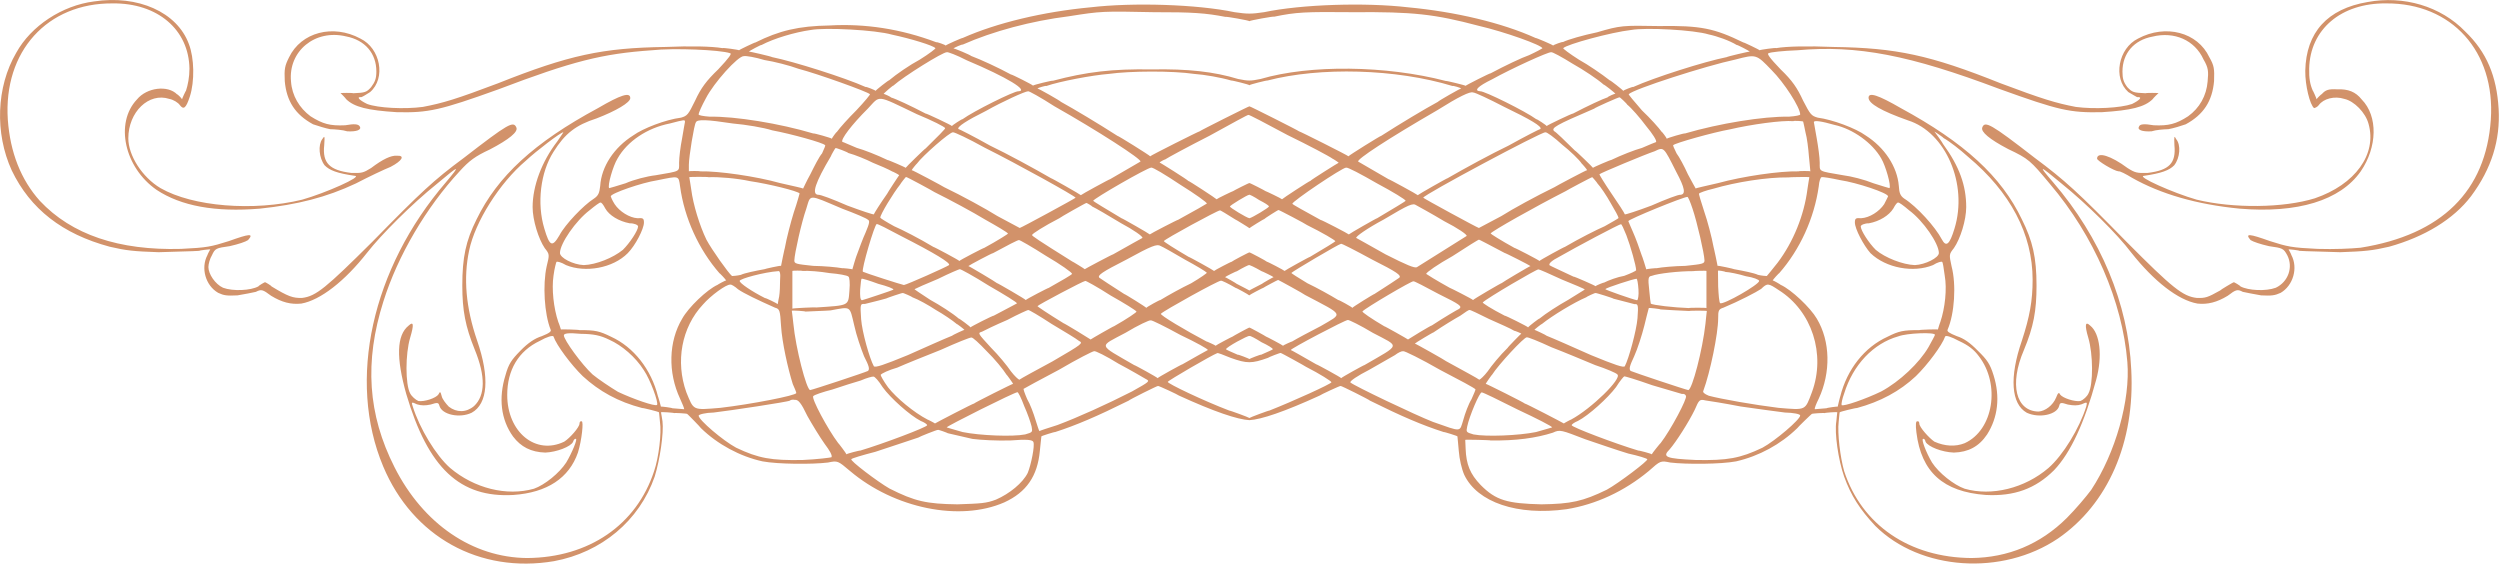 <!-- https://artdraw.org/custom/svg/79022/ornamental-divider-style-ornate/ -->
<svg id="swirl" xmlns="http://www.w3.org/2000/svg" version="1.1" xmlns:xlink="http://www.w3.org/1999/xlink"
    viewBox="0 0 1280 300" width="100%" height="100%">
    <g>
        <path
            d="M48.10 0.74C31.90 2.80 15.90 13.20 8.30 27.04C-1.90 44.50 -2.70 68.20 6.00 87.23C15.50 107.00 31.90 119.80 56.20 126.33C64.60 128.30 68.60 128.70 81.20 129.13C89.50 128.80 98.70 128.70 102.00 128.43C102.00 128.20 107.70 127.50 107.70 127.73C107.70 127.50 106.20 130.30 106.20 130.63C102.70 137.20 105.20 146.20 111.70 149.93C114.60 151.30 116.20 151.50 121.60 151.23C125.00 150.70 129.30 149.80 131.00 149.43C133.80 148.00 134.50 148.20 138.80 151.43C144.30 154.80 149.00 156.00 154.30 155.43C164.00 153.70 176.50 144.00 188.00 129.33C195.30 120.00 211.00 104.30 223.70 94.13C235.50 84.20 236.00 84.20 228.30 93.33C190.30 137.50 177.70 194.70 196.20 238.82C211.30 274.80 245.50 293.80 283.70 287.31C307.90 282.80 327.30 266.70 335.20 244.02C337.90 235.30 339.90 221.70 339.20 215.72C339.20 215.50 338.40 210.80 338.40 211.12C338.40 210.80 345.20 211.30 345.20 211.52C345.20 211.30 351.80 211.70 351.80 211.92C351.80 211.70 358.90 219.00 358.90 219.22C367.40 227.50 378.90 233.70 390.40 236.22C398.30 237.70 415.90 237.80 423.90 236.82C428.90 235.80 428.90 235.80 435.30 241.22C457.90 260.30 491.40 267.20 514.20 257.22C525.60 252.00 531.20 243.70 532.40 230.92C532.40 230.70 533.20 223.20 533.20 223.42C533.20 223.20 540.20 221.00 540.20 221.22C551.10 217.70 561.60 213.20 577.90 205.12C577.90 204.80 592.90 197.30 592.90 197.62C592.90 197.30 603.60 202.30 603.60 202.52C621.70 210.80 633.60 214.80 639.70 215.12C645.70 214.80 657.60 210.80 675.70 202.52C675.70 202.30 686.40 197.30 686.40 197.62C686.40 197.30 701.40 204.80 701.40 205.12C717.70 213.20 728.20 217.70 739.20 221.22C739.20 221.00 746.20 223.20 746.20 223.42C746.20 223.20 746.90 230.70 746.90 230.92C747.20 235.00 748.40 240.20 749.70 243.12C756.40 257.20 776.90 264.20 802.10 260.71C817.10 258.30 831.70 251.50 844.10 241.22C850.20 235.80 850.20 235.80 855.20 236.82C863.40 237.80 881.10 237.70 888.90 236.22C900.70 233.50 911.70 227.50 920.20 219.22C920.20 219.00 927.70 211.70 927.70 211.92C927.70 211.70 934.20 211.30 934.20 211.52C934.20 211.30 940.70 210.80 940.70 211.12C940.70 210.80 940.20 215.50 940.20 215.72C939.20 221.70 941.20 235.50 944.20 244.02C947.70 253.70 952.20 260.80 960.20 269.31C983.20 292.20 1025.10 295.00 1053.70 275.71C1079.20 258.20 1093.20 226.50 1091.20 189.22C1089.70 155.70 1075.60 121.70 1051.20 93.33C1043.30 84.20 1043.80 84.20 1055.70 94.13C1068.30 104.30 1084.20 120.00 1091.20 129.33C1102.80 144.00 1115.20 153.70 1125.10 155.43C1130.20 156.00 1135.10 154.80 1140.60 151.43C1144.80 148.20 1145.60 148.00 1148.30 149.43C1150.20 149.80 1154.30 150.70 1157.70 151.23C1163.10 151.50 1164.70 151.30 1167.70 149.93C1174.10 146.20 1176.70 137.20 1173.20 130.63C1173.20 130.30 1171.70 127.50 1171.70 127.73C1171.70 127.50 1177.30 128.20 1177.30 128.43C1180.70 128.70 1190.10 128.80 1198.20 129.13C1210.70 128.70 1214.70 128.30 1223.20 126.33C1241.30 121.30 1256.20 112.30 1265.20 100.43C1275.70 86.30 1280.20 71.70 1279.30 55.74C1278.30 39.00 1273.20 26.70 1262.20 16.14C1249.70 3.20 1230.70 -2.40 1212.20 1.04C1191.70 4.50 1180.70 16.50 1180.30 36.24C1180.20 43.80 1182.70 53.70 1184.80 55.34C1185.30 55.30 1186.60 54.70 1187.20 53.84C1189.60 50.50 1195.30 49.00 1200.30 50.64C1205.30 51.70 1211.20 57.70 1212.70 63.44C1217.10 79.00 1205.80 94.50 1185.20 101.53C1169.20 106.50 1143.60 106.80 1124.70 102.23C1112.70 98.80 1093.70 90.30 1097.70 90.03C1106.70 88.70 1110.70 87.20 1113.20 84.63C1116.20 80.80 1116.70 74.20 1114.20 71.24C1113.20 69.20 1113.10 69.70 1113.30 74.33C1114.20 83.50 1110.70 87.20 1099.60 88.53C1094.20 88.70 1093.20 88.50 1089.30 86.03C1080.80 79.70 1073.70 77.50 1073.70 81.23C1073.70 82.30 1082.30 87.50 1084.70 87.73C1085.30 87.50 1088.30 89.00 1091.60 91.03C1106.20 99.30 1124.70 104.70 1146.70 106.83C1176.30 109.30 1198.20 102.70 1208.70 87.73C1217.20 75.30 1217.60 59.50 1209.20 50.94C1206.10 47.00 1202.20 45.50 1196.70 45.74C1192.20 45.50 1190.70 46.00 1188.70 48.24C1188.70 48.00 1186.10 50.50 1186.10 50.84C1186.10 50.50 1184.20 46.20 1184.20 46.54C1182.70 43.20 1182.20 40.00 1182.30 35.14C1182.70 15.00 1198.70 1.50 1221.70 1.74C1255.20 1.50 1277.70 26.30 1275.30 61.24C1272.80 97.80 1250.20 120.20 1208.60 126.83C1203.70 127.30 1195.20 127.70 1186.60 127.43C1173.30 126.80 1171.20 126.30 1162.20 123.43C1151.70 119.70 1149.20 119.30 1152.30 122.93C1153.70 123.80 1157.20 125.00 1161.70 126.03C1168.70 127.00 1169.20 127.20 1171.10 130.73C1174.20 136.80 1171.60 144.30 1165.20 147.33C1160.10 149.20 1151.20 148.80 1147.10 146.63C1147.10 146.30 1143.70 144.30 1143.70 144.53C1143.70 144.30 1136.70 148.50 1136.70 148.73C1130.30 152.30 1129.20 152.70 1124.70 152.53C1117.60 151.70 1112.30 147.50 1088.70 123.73C1063.70 98.20 1057.20 92.30 1041.80 80.83C1019.20 63.30 1016.20 61.70 1014.90 65.34C1014.20 67.50 1018.40 71.20 1028.20 76.33C1038.70 81.30 1039.60 82.20 1049.60 94.23C1072.20 120.80 1086.70 154.50 1089.20 185.32C1090.80 204.80 1083.20 231.80 1070.70 250.82C1068.20 254.20 1062.70 260.70 1058.20 265.21C1044.60 278.70 1028.10 285.50 1009.40 285.71C977.70 285.50 953.20 268.80 944.20 241.22C942.20 234.20 940.70 221.70 941.40 216.02C941.40 215.80 941.90 210.80 941.90 211.12C941.90 210.80 950.70 208.70 950.70 208.92C962.70 205.70 972.70 200.30 980.90 192.62C986.90 186.80 994.40 176.70 995.90 172.32C996.20 171.50 999.20 172.50 1002.90 174.52C1007.70 176.70 1010.70 179.00 1013.20 182.42C1024.30 196.80 1020.70 220.20 1005.90 226.92C1001.20 228.80 995.70 228.50 990.40 226.12C987.70 224.30 982.70 218.70 982.70 216.92C982.70 216.00 982.20 215.50 981.70 215.72C980.90 215.50 980.70 217.30 981.20 221.42C983.70 241.70 994.90 251.80 1016.70 253.42C1031.30 254.20 1042.20 250.20 1051.70 240.72C1060.20 231.80 1067.30 216.30 1073.20 194.62C1076.60 182.30 1075.20 170.70 1070.20 166.73C1067.70 164.30 1067.20 166.20 1069.20 172.92C1071.70 181.30 1071.80 196.80 1069.30 201.42C1068.60 203.00 1066.70 204.70 1065.20 205.32C1062.20 205.80 1056.10 203.80 1054.80 202.02C1054.20 200.70 1053.70 201.00 1052.70 203.62C1051.10 207.50 1047.20 210.50 1043.70 210.72C1032.10 210.50 1028.70 196.80 1036.20 179.32C1041.20 167.30 1042.70 159.20 1042.70 146.23C1042.70 131.80 1040.70 123.30 1035.20 112.33C1024.70 90.30 1005.70 73.00 973.20 55.34C961.70 48.70 956.70 47.00 956.70 50.04C956.70 53.00 963.20 56.80 976.90 61.64C996.20 67.70 1007.70 94.30 1000.70 117.03C998.20 125.30 996.40 126.70 994.20 122.53C990.90 116.20 981.40 105.70 974.90 101.63C972.90 100.20 972.40 98.70 972.20 95.23C971.40 85.30 964.90 75.50 955.20 69.34C950.20 65.70 938.20 61.20 930.70 60.24C927.40 59.30 926.90 58.70 923.20 51.54C920.20 45.00 917.60 41.20 911.70 35.54C905.90 29.50 904.40 27.30 905.60 27.24C906.40 26.70 913.10 26.00 920.20 25.74C950.90 23.00 977.70 28.20 1023.70 45.54C1054.10 56.50 1059.80 57.80 1076.20 57.44C1091.20 56.50 1098.10 54.80 1102.20 50.74C1102.20 50.50 1105.20 47.50 1105.20 47.74C1105.20 47.50 1098.60 47.50 1098.60 47.74C1092.20 47.50 1091.70 47.20 1089.20 44.64C1087.20 42.00 1086.70 40.20 1086.70 36.64C1086.70 27.30 1092.60 20.50 1102.10 18.74C1113.20 16.00 1123.70 20.50 1128.20 30.44C1130.70 34.70 1130.80 36.50 1130.30 41.74C1129.70 49.00 1126.20 55.30 1120.30 59.54C1114.20 63.50 1110.20 64.50 1102.70 64.14C1097.80 63.30 1095.70 63.50 1095.20 64.74C1094.10 66.50 1096.70 67.50 1101.60 67.24C1103.80 66.50 1107.70 66.20 1110.20 66.14C1112.70 65.70 1116.70 64.50 1119.10 63.64C1128.20 58.70 1132.70 51.80 1133.60 41.54C1133.80 35.30 1133.70 33.70 1131.20 29.34C1125.20 16.50 1108.80 12.20 1094.70 19.74C1084.60 24.70 1081.70 40.00 1089.70 47.14C1091.60 48.20 1093.60 49.50 1094.20 49.74C1097.20 49.50 1095.70 51.20 1091.60 53.24C1085.70 55.30 1072.30 56.00 1062.80 54.74C1052.70 52.80 1045.70 50.70 1024.30 42.64C988.20 28.20 970.90 24.50 938.70 24.04C925.90 23.50 914.70 23.70 909.40 24.64C909.40 24.30 900.90 25.50 900.90 25.74C900.90 25.50 892.60 21.50 892.60 21.74C877.70 14.50 870.90 13.00 849.20 13.34C830.90 13.00 829.70 13.00 817.70 16.54C810.70 18.00 802.90 20.20 800.20 21.54C800.20 21.20 795.20 23.00 795.20 23.34C795.20 23.00 786.20 19.20 786.20 19.44C769.10 11.70 745.20 6.00 720.90 3.74C699.10 1.20 666.40 2.20 647.20 6.24C640.70 7.20 638.70 7.20 632.10 6.24C612.90 2.20 580.20 1.20 558.40 3.74C534.20 6.00 510.30 11.70 492.90 19.44C492.90 19.20 484.20 23.00 484.20 23.34C484.20 23.00 479.40 21.30 479.40 21.64C461.30 14.80 442.90 12.00 424.80 13.04C408.80 13.30 398.90 15.70 386.80 21.74C386.80 21.50 378.40 25.50 378.40 25.74C378.40 25.50 369.90 24.30 369.90 24.64C364.40 23.70 353.40 23.50 340.80 24.04C308.40 24.50 291.30 28.20 255.00 42.64C233.70 50.70 226.70 52.80 216.50 54.74C207.00 56.00 193.50 55.30 188.00 53.24C183.80 51.20 182.30 49.50 185.00 49.74C185.80 49.50 187.80 48.20 189.50 47.14C197.70 40.00 194.80 24.70 184.50 19.74C170.50 12.20 154.20 16.50 148.00 29.34C145.80 33.70 145.50 35.30 145.80 41.54C146.70 51.80 151.20 58.70 160.30 63.64C162.80 64.50 166.70 65.70 169.00 66.14C171.50 66.20 175.50 66.50 177.80 67.24C182.50 67.50 185.30 66.50 184.20 64.74C183.50 63.50 181.50 63.30 176.70 64.14C169.00 64.50 165.30 63.50 159.00 59.54C153.30 55.30 149.50 49.00 149.00 41.74C147.50 26.20 161.30 14.80 177.20 18.64C186.80 20.50 192.70 27.20 192.70 36.64C192.70 40.20 192.00 42.00 190.00 44.64C187.70 47.20 187.00 47.50 180.80 47.74C180.80 47.50 174.30 47.50 174.30 47.74C174.30 47.50 177.20 50.50 177.20 50.74C181.30 54.80 188.20 56.50 203.20 57.44C219.30 57.80 225.30 56.50 255.20 45.74C293.20 31.30 308.40 27.50 333.70 25.74C344.90 24.50 368.70 25.50 373.80 27.24C374.90 27.30 373.40 29.50 367.70 35.54C361.80 41.20 358.90 45.00 355.90 51.54C352.40 58.70 351.90 59.30 348.70 60.24C340.90 61.20 329.20 65.70 324.20 69.34C314.40 75.50 307.90 85.30 307.30 95.23C306.90 98.80 306.40 100.20 303.90 101.83C298.90 105.00 289.40 114.80 286.40 120.53C282.80 126.70 281.40 126.20 278.70 117.03C274.80 104.20 276.70 88.20 283.40 77.73C289.30 68.30 294.90 64.00 305.40 60.64C315.40 56.80 322.70 52.50 322.70 50.24C322.70 47.00 317.90 48.50 306.20 55.34C273.40 73.00 254.70 90.30 244.00 112.33C238.50 123.30 236.70 131.80 236.70 146.23C236.70 159.00 238.30 167.20 243.00 178.82C248.70 192.70 248.50 202.50 242.70 207.92C238.70 211.30 233.80 211.30 229.80 208.22C228.30 206.70 226.50 204.30 226.20 203.02C225.50 200.30 225.30 200.30 224.50 201.92C223.30 203.80 217.30 205.80 214.20 205.32C212.80 204.70 210.80 203.00 210.00 201.42C207.50 196.80 207.50 181.30 210.00 172.92C212.00 166.20 211.80 164.30 209.20 166.73C203.00 171.70 202.80 183.20 208.00 201.72C219.20 239.70 235.50 255.00 262.90 253.42C280.20 252.20 291.40 244.70 295.90 231.72C297.90 225.30 298.90 215.50 297.80 215.72C297.20 215.50 296.70 216.00 296.70 216.92C296.70 218.70 291.80 224.30 288.90 226.12C274.30 233.20 259.70 221.30 259.70 202.22C259.70 189.50 265.40 179.70 276.40 174.52C279.90 172.50 283.20 171.50 283.40 172.32C284.90 176.70 292.40 186.80 298.40 192.62C306.80 200.30 316.40 205.70 328.80 208.92C328.80 208.70 337.40 210.80 337.40 211.12C337.40 210.80 337.90 215.80 337.90 216.02C338.80 221.70 337.30 234.20 334.90 241.22C325.90 268.80 301.40 285.50 269.90 285.71C242.00 285.50 216.70 268.30 202.00 239.22C188.30 212.20 186.50 185.20 196.30 154.33C203.70 130.80 218.20 106.20 235.30 87.73C240.20 82.30 243.30 80.00 250.80 76.53C260.80 71.30 265.30 67.50 264.40 65.34C262.90 61.70 260.20 63.30 237.50 80.83C222.00 92.30 215.70 98.20 190.70 123.73C167.00 147.30 161.80 151.70 154.70 152.53C150.00 152.70 147.50 151.80 139.00 146.63C139.00 146.30 135.70 144.30 135.70 144.53C135.70 144.30 132.30 146.30 132.30 146.63C128.30 148.80 119.20 149.20 114.20 147.33C110.20 145.50 106.70 140.30 106.70 136.73C106.70 135.20 107.50 132.30 108.50 130.73C110.10 127.20 110.60 127.00 117.60 126.03C122.20 125.00 125.70 123.80 127.00 122.93C130.20 119.30 127.60 119.70 117.20 123.43C108.10 126.30 106.00 126.80 92.70 127.43C60.90 128.30 36.70 120.20 20.40 102.83C10.70 92.00 5.20 78.00 4.00 61.24C1.70 26.30 24.20 1.50 57.70 1.74C80.70 1.50 96.70 15.20 97.00 35.14C97.00 39.50 96.20 43.50 95.20 46.54C95.20 46.20 93.20 50.50 93.20 50.84C93.20 50.50 90.70 48.00 90.70 48.34C86.00 43.50 75.20 44.70 70.10 50.94C58.70 63.00 63.70 85.80 80.20 97.23C92.70 105.50 110.20 108.70 133.00 106.83C152.30 104.80 167.20 101.00 182.20 93.93C188.80 90.50 196.80 86.70 200.00 85.43C206.00 82.30 207.50 79.50 203.20 79.73C200.20 79.50 196.00 81.50 190.00 86.03C186.00 88.50 185.30 88.70 179.80 88.53C168.80 87.20 165.00 83.50 166.00 74.33C166.30 69.70 166.30 69.20 165.00 71.24C162.80 74.20 163.30 80.80 166.20 84.63C168.70 87.20 172.50 88.70 181.70 90.03C185.80 90.30 166.80 98.80 154.70 102.23C129.80 108.30 98.70 105.80 82.20 96.33C72.70 90.70 65.70 79.50 65.70 70.84C65.70 57.30 76.20 47.20 86.70 50.64C88.70 51.00 91.20 52.50 92.10 53.84C94.00 56.30 95.20 55.50 97.20 49.44C99.70 41.70 99.50 29.70 96.70 22.54C90.70 6.20 70.60 -2.70 48.10 0.74C48.10 0.50 48.10 0.50 48.10 0.74M627.40 8.64C627.40 8.30 639.70 10.50 639.70 10.84C639.70 10.50 652.40 8.20 652.40 8.54C663.70 6.20 668.20 6.00 692.70 6.24C723.60 6.00 734.40 7.20 757.20 13.24C770.40 16.30 789.70 23.20 789.70 24.74C789.70 24.80 786.70 26.50 782.90 28.24C779.20 29.50 770.40 33.70 763.20 37.54C763.20 37.20 750.40 43.70 750.40 43.94C750.40 43.70 740.20 41.20 740.20 41.44C709.70 33.50 670.70 33.00 645.40 40.44C640.20 41.50 639.20 41.50 633.90 40.44C621.60 36.70 608.40 35.20 589.70 35.54C569.60 35.20 556.20 36.80 539.10 41.34C539.10 41.00 528.90 43.50 528.90 43.84C528.90 43.50 517.60 37.80 517.60 38.14C511.30 34.70 502.20 30.50 497.20 28.64C497.20 28.30 488.20 24.50 488.20 24.84C488.20 24.50 492.90 22.50 492.90 22.84C508.30 16.00 528.20 10.70 547.20 8.34C563.90 5.70 564.60 5.70 590.70 6.24C610.60 6.20 617.40 6.70 627.40 8.64C627.40 8.30 627.40 8.30 627.40 8.64M456.70 17.74C466.40 19.80 477.80 23.30 478.90 24.64C479.40 24.70 475.80 27.50 470.90 30.54C465.90 33.20 458.90 38.00 455.20 41.14C455.20 40.80 448.30 46.20 448.30 46.54C448.30 46.20 443.20 44.20 443.20 44.54C432.40 39.70 406.40 31.50 395.30 29.24C395.30 29.00 383.40 26.20 383.40 26.44C383.40 26.20 389.90 22.70 389.90 23.04C396.20 19.70 406.90 16.50 415.20 15.34C422.40 14.00 448.30 15.30 456.70 17.74C456.70 17.50 456.70 17.50 456.70 17.74M874.90 17.64C879.10 18.50 885.60 20.80 889.20 23.04C889.20 22.70 895.90 26.20 895.90 26.44C895.90 26.20 884.10 29.00 884.10 29.24C872.70 31.50 846.90 39.70 836.20 44.54C836.20 44.20 831.10 46.20 831.10 46.54C831.10 46.20 824.20 40.80 824.20 41.14C820.20 38.00 813.20 33.20 808.40 30.54C803.60 27.50 799.90 24.70 800.40 24.64C802.20 22.70 824.90 16.50 835.20 15.34C842.70 14.00 867.40 15.30 874.90 17.64C874.90 17.30 874.90 17.30 874.90 17.64M494.90 30.84C515.90 39.70 526.90 46.50 521.40 46.74C519.40 46.50 498.30 57.00 492.80 61.04C492.80 60.70 487.40 64.20 487.40 64.54C487.40 64.20 473.90 57.80 473.90 58.14C466.40 54.20 458.40 50.50 456.30 49.94C456.30 49.70 452.40 47.80 452.40 48.14C452.40 47.80 457.40 43.50 457.40 43.84C462.40 39.30 482.90 26.50 484.80 26.74C485.20 26.50 489.80 28.20 494.90 30.84C494.90 30.50 494.90 30.50 494.90 30.84M805.20 32.64C810.70 35.70 817.90 40.50 821.10 43.34C821.10 43.00 827.10 47.70 827.10 48.04C827.10 47.70 823.10 49.50 823.10 49.84C820.90 50.50 812.90 54.20 805.40 58.14C805.40 57.80 791.90 64.20 791.90 64.54C791.90 64.20 786.60 60.70 786.60 61.04C781.10 57.00 759.90 46.50 757.90 46.74C754.40 46.50 756.60 44.20 763.90 40.64C773.70 35.20 792.70 26.50 794.20 26.74C794.70 26.50 799.70 29.20 805.20 32.64C805.20 32.30 805.20 32.30 805.20 32.64M391.40 30.74C396.30 31.50 404.20 33.50 408.90 35.24C418.40 37.70 444.40 47.00 445.40 48.24C445.80 48.20 442.70 52.00 438.40 56.54C434.40 60.50 429.90 65.50 428.40 67.64C428.40 67.30 425.90 70.70 425.90 71.04C425.90 70.70 416.40 68.00 416.40 68.34C399.20 63.20 376.40 59.50 363.40 59.74C359.90 59.50 357.70 59.00 357.70 58.64C357.70 57.70 359.40 54.00 361.40 50.34C365.40 42.50 377.90 28.50 380.90 28.74C381.90 28.50 386.70 29.30 391.40 30.74C391.40 30.50 391.40 30.50 391.40 30.74M907.10 35.94C913.40 42.20 921.70 55.00 921.70 58.64C921.70 59.00 919.40 59.50 915.90 59.74C902.90 59.50 880.20 63.20 862.70 68.34C862.70 68.00 853.40 70.70 853.40 71.04C853.40 70.70 850.90 67.30 850.90 67.64C849.40 65.50 844.90 60.50 840.70 56.54C836.70 52.00 833.60 48.20 833.90 48.24C836.10 45.70 873.40 33.70 888.70 30.44C899.20 27.70 899.20 27.70 907.10 35.94C907.10 35.70 907.10 35.70 907.10 35.94M611.40 37.84C616.70 38.20 625.20 39.70 630.40 41.24C630.40 41.00 639.70 43.30 639.70 43.64C639.70 43.30 648.90 41.00 648.90 41.24C675.90 34.20 714.70 35.20 743.70 44.04C743.70 43.70 748.10 45.00 748.10 45.34C748.10 45.00 736.20 51.80 736.20 52.14C729.60 55.70 716.60 63.50 707.20 69.54C707.20 69.20 690.40 79.70 690.40 80.03C690.40 79.70 665.10 67.00 665.10 67.24C665.10 67.00 639.70 54.20 639.70 54.44C639.70 54.20 614.20 67.00 614.20 67.24C614.20 67.00 588.90 79.70 588.90 80.03C588.90 79.70 572.10 69.20 572.10 69.54C562.70 63.50 549.70 55.70 543.20 52.14C543.20 51.80 531.20 45.00 531.20 45.34C531.20 45.00 535.70 43.70 535.70 44.04C542.40 41.70 559.20 38.50 567.70 37.84C578.70 36.30 600.40 36.20 611.40 37.84C611.40 37.50 611.40 37.50 611.40 37.84M539.90 54.44C561.60 66.70 584.90 81.70 583.90 82.73C583.60 83.00 576.40 87.00 568.40 91.73C568.40 91.50 553.40 99.70 553.40 99.93C553.40 99.70 538.10 91.00 538.10 91.23C529.60 86.30 515.60 78.70 506.90 74.54C498.30 69.70 490.90 66.00 490.70 66.04C489.90 65.00 494.90 61.70 504.90 56.74C512.90 52.20 524.90 46.70 526.40 46.74C526.70 46.50 532.70 49.80 539.90 54.44C539.90 54.20 539.90 54.20 539.90 54.44M770.20 54.74C783.60 61.20 789.70 64.80 788.70 66.04C788.40 66.00 781.10 69.70 772.40 74.54C763.70 78.70 749.70 86.30 741.20 91.23C741.20 91.00 725.90 99.70 725.90 99.93C725.90 99.70 710.90 91.50 710.90 91.73C702.90 87.00 695.70 83.00 695.40 82.73C694.40 81.70 710.70 71.00 735.70 56.54C746.90 49.50 752.70 46.70 754.20 47.34C755.20 47.30 762.40 50.70 770.20 54.74C770.20 54.50 770.20 54.50 770.20 54.74M469.40 58.44C477.30 61.70 483.90 65.00 483.90 65.64C484.30 65.70 479.80 70.30 473.90 76.03C473.90 75.70 463.70 85.70 463.70 85.93C463.70 85.70 454.40 81.70 454.40 81.93C449.40 79.50 442.30 76.70 438.70 75.73C434.90 74.20 431.80 72.70 431.30 72.64C430.30 71.50 435.90 64.00 444.40 55.54C450.90 48.70 448.20 48.30 469.40 58.44C469.40 58.20 469.40 58.20 469.40 58.44M842.90 64.64C846.10 68.50 848.40 72.00 847.90 72.74C847.60 72.80 844.20 74.20 840.70 75.73C837.10 76.70 829.90 79.50 824.90 81.93C824.90 81.70 815.60 85.70 815.60 85.93C815.60 85.70 806.40 76.80 806.40 77.13C801.20 72.00 796.60 67.50 795.70 67.14C794.20 65.50 796.20 64.20 816.20 55.64C816.20 55.30 829.20 49.50 829.20 49.84C829.20 49.50 833.10 53.20 833.10 53.54C835.20 55.20 839.60 60.20 842.90 64.64C842.90 64.30 842.90 64.30 842.90 64.64M659.20 69.14C670.20 74.50 680.60 80.00 682.40 81.33C682.40 81.20 685.40 83.20 685.40 83.33C685.40 83.20 670.90 92.30 670.90 92.63C670.90 92.30 656.40 101.80 656.40 102.03C656.40 101.80 647.90 97.70 647.90 97.83C647.90 97.70 639.70 93.50 639.70 93.73C639.70 93.50 631.40 97.70 631.40 97.83C631.40 97.70 622.90 101.80 622.90 102.03C622.90 101.80 608.40 92.30 608.40 92.63C608.40 92.30 593.70 83.00 593.70 83.23C593.70 83.00 596.40 81.50 596.40 81.73C597.90 80.70 608.10 75.20 619.20 69.54C630.20 63.50 639.20 58.50 639.20 58.84C639.20 58.50 648.20 63.20 659.20 69.14C659.20 68.80 659.20 68.80 659.20 69.14M350.70 62.44C350.70 62.70 349.90 66.50 349.20 71.04C348.40 75.00 347.70 80.70 347.70 83.33C347.70 88.00 348.70 87.50 335.70 89.73C331.40 90.20 324.40 92.00 320.30 93.83C315.90 95.20 312.20 96.30 311.90 96.33C310.90 95.20 313.90 84.80 316.20 81.13C321.20 72.30 331.40 65.50 342.90 63.24C350.70 61.20 350.70 61.20 350.70 62.44C350.70 62.20 350.70 62.20 350.70 62.44M375.30 63.24C381.80 63.80 390.90 65.30 395.40 66.74C404.90 68.50 421.90 73.20 422.40 74.33C422.90 74.20 421.90 76.20 420.90 78.53C419.40 80.20 416.90 85.20 414.90 89.23C412.90 92.80 411.40 96.20 411.20 96.53C410.90 96.30 405.90 95.20 399.40 93.73C387.20 90.30 367.90 87.50 358.40 87.73C358.40 87.50 352.70 87.50 352.70 87.73C352.70 87.50 352.70 84.20 352.70 84.33C352.70 80.30 355.40 63.70 356.30 62.64C356.90 61.00 361.90 61.20 375.30 63.24C375.30 63.00 375.30 63.00 375.30 63.24M924.40 67.74C925.20 70.50 925.90 76.20 926.20 80.43C926.20 80.20 926.90 87.50 926.90 87.73C926.90 87.50 920.90 87.50 920.90 87.73C911.20 87.50 892.20 90.30 879.70 93.73C873.40 95.20 868.20 96.30 868.20 96.53C867.90 96.20 866.20 92.80 864.20 89.23C862.40 85.20 859.70 80.20 858.40 78.53C857.20 76.20 856.40 74.20 856.70 74.33C857.40 73.30 877.40 67.70 885.70 66.24C896.60 63.70 912.40 61.50 918.20 62.04C918.20 61.70 923.20 62.00 923.20 62.24C923.20 62.00 924.40 67.50 924.40 67.74C924.40 67.50 924.40 67.50 924.40 67.74M939.20 63.94C948.70 66.00 958.70 73.20 963.20 81.13C965.40 84.80 968.40 95.20 967.40 96.33C967.20 96.30 963.40 95.20 959.20 93.83C954.70 92.00 947.70 90.20 943.70 89.73C930.70 87.50 931.70 88.00 931.70 83.33C931.70 80.70 930.90 75.00 930.20 71.04C929.40 66.50 928.70 62.70 928.70 62.54C928.70 61.50 932.40 62.00 939.20 63.94C939.20 63.70 939.20 63.70 939.20 63.94M285.30 72.44C277.40 82.70 272.70 95.20 272.70 106.03C272.70 112.70 275.70 122.30 278.90 127.03C281.40 130.20 281.40 130.30 279.90 136.33C277.80 145.80 278.70 160.70 281.90 168.72C282.40 169.70 281.40 170.50 277.40 172.12C273.90 173.20 270.40 175.50 266.40 179.62C261.90 184.20 260.40 186.30 258.80 192.12C255.20 203.70 256.40 214.80 262.70 223.52C266.70 228.80 271.90 231.50 279.20 231.72C284.90 231.50 292.30 228.70 293.40 226.22C293.70 225.20 294.30 224.50 294.80 224.72C295.90 224.50 292.90 231.80 289.90 236.82C286.40 242.20 278.90 248.30 273.40 250.22C259.40 254.20 242.80 250.00 230.50 239.62C223.20 233.20 214.80 219.30 211.30 208.02C210.50 205.80 210.80 205.70 213.50 207.02C215.80 207.70 217.80 207.70 220.50 207.12C224.00 206.00 224.50 206.00 225.00 207.82C226.30 212.30 235.30 214.30 241.50 211.32C249.80 206.80 250.80 193.20 244.30 174.42C238.50 157.50 237.20 142.30 240.20 128.23C243.20 113.70 255.70 93.70 269.30 82.23C274.30 77.50 287.40 67.50 288.40 67.74C288.70 67.50 287.30 69.50 285.30 72.44C285.30 72.20 285.30 72.20 285.30 72.44M504.20 75.63C520.60 83.80 550.70 100.50 550.70 101.23C550.70 101.50 523.10 116.50 522.10 116.73C521.60 116.50 516.40 113.70 510.70 110.63C504.90 107.00 492.70 100.30 483.40 95.83C483.40 95.70 466.80 86.80 466.80 87.13C466.80 86.80 469.40 83.70 469.40 83.83C472.40 79.70 486.40 67.50 487.90 67.74C488.40 67.50 495.90 71.00 504.20 75.63C504.20 75.30 504.20 75.30 504.20 75.63M799.90 74.14C803.90 77.30 808.60 81.80 809.90 83.83C809.90 83.70 812.60 86.80 812.60 87.13C812.60 86.80 795.90 95.70 795.90 95.83C786.70 100.30 774.40 107.00 768.70 110.63C762.90 113.70 757.70 116.50 757.20 116.73C756.20 116.50 728.70 101.50 728.70 101.23C728.70 99.80 789.20 67.50 791.20 67.74C791.90 67.50 795.70 70.30 799.90 74.14C799.90 73.80 799.90 73.80 799.90 74.14M1007.70 80.33C1029.20 98.30 1040.70 119.80 1040.70 143.23C1040.70 154.00 1039.20 162.20 1035.20 174.42C1028.70 193.20 1029.70 206.80 1037.70 211.32C1044.10 214.30 1053.20 212.30 1054.30 207.82C1054.70 206.00 1055.30 206.00 1058.70 207.12C1061.70 207.70 1063.70 207.70 1065.70 207.02C1068.70 205.70 1068.70 205.80 1068.20 208.02C1064.70 219.30 1056.20 233.20 1048.80 239.62C1036.70 250.00 1019.70 254.20 1005.90 250.22C1000.40 248.30 992.70 242.20 989.20 236.82C986.20 231.80 983.40 224.50 984.70 224.72C985.20 224.50 985.70 225.20 985.90 226.22C987.20 228.70 994.20 231.50 1000.40 231.72C1007.70 231.50 1013.20 228.70 1017.40 222.42C1022.90 213.80 1024.20 203.20 1020.70 192.12C1018.90 186.30 1017.40 184.20 1012.70 179.62C1008.70 175.50 1005.40 173.20 1001.90 172.12C997.90 170.50 996.70 169.70 997.20 168.72C1000.70 160.70 1001.70 145.80 999.20 136.33C997.90 130.30 997.90 130.20 1000.40 127.03C1003.70 122.30 1006.70 112.70 1006.70 106.03C1006.70 95.00 1003.20 85.20 994.90 73.83C994.90 73.50 990.40 67.20 990.40 67.44C990.40 67.20 995.20 70.50 995.20 70.74C997.90 72.20 1003.70 76.70 1007.70 80.33C1007.70 80.00 1007.70 80.00 1007.70 80.33M446.90 83.33C450.40 84.70 454.90 86.70 456.90 87.83C456.90 87.70 460.40 89.50 460.40 89.73C460.40 89.50 454.20 99.00 454.20 99.23C450.70 104.20 447.70 109.00 447.40 109.73C447.30 110.00 441.20 108.00 433.80 105.23C426.40 102.00 419.80 99.50 418.90 99.73C415.40 99.50 417.40 93.50 425.40 80.03C425.40 79.70 427.80 75.50 427.80 75.83C427.80 75.50 434.30 78.00 434.30 78.33C437.90 79.30 443.70 81.70 446.90 83.33C446.90 83.20 446.90 83.20 446.90 83.33M858.20 87.93C862.70 96.30 863.20 99.50 860.40 99.73C859.60 99.50 852.90 102.00 845.60 105.23C838.20 108.00 832.10 110.00 831.90 109.73C831.70 109.00 828.60 104.20 825.10 99.13C821.40 93.70 818.70 89.20 818.90 89.23C819.20 88.70 842.40 79.00 847.20 77.43C851.90 75.20 851.70 75.00 858.20 87.93C858.20 87.70 858.20 87.70 858.20 87.93M604.40 94.63C611.90 99.30 618.10 103.70 617.90 104.23C617.90 104.30 611.20 108.20 603.20 112.53C603.20 112.30 588.70 119.80 588.70 120.03C588.70 119.80 574.20 111.50 574.20 111.73C566.20 107.00 559.70 103.00 559.70 102.83C559.70 101.80 587.70 85.70 589.40 85.83C590.10 85.50 596.70 89.50 604.40 94.63C604.40 94.30 604.40 94.30 604.40 94.63M705.10 93.93C713.10 98.20 719.70 102.20 719.70 102.83C719.70 103.00 713.10 107.00 705.10 111.73C705.10 111.50 690.60 119.80 690.60 120.03C690.60 119.80 676.20 112.30 676.20 112.63C668.40 108.30 661.70 104.70 661.70 104.33C661.40 103.20 687.40 85.70 689.20 85.83C689.90 85.50 696.90 89.20 705.10 93.93C705.10 93.70 705.10 93.70 705.10 93.93M348.20 95.43C350.40 111.70 357.80 127.80 368.40 139.93C368.40 139.70 371.80 143.30 371.80 143.63C371.80 143.30 367.40 145.70 367.40 145.83C361.90 148.30 352.40 157.50 349.30 163.13C342.30 174.80 341.90 190.70 348.20 204.12C349.40 206.70 350.40 209.20 350.30 209.52C349.90 209.50 347.30 209.30 344.20 209.02C344.20 208.80 338.40 208.00 338.40 208.22C338.40 208.00 336.90 202.80 336.90 203.02C333.40 189.00 324.40 177.70 312.90 172.42C306.90 169.50 304.90 169.00 296.70 169.02C296.70 168.80 287.20 168.50 287.20 168.72C287.20 168.50 285.90 164.80 285.90 165.03C283.40 157.70 282.40 147.80 283.40 141.13C283.90 137.20 284.80 134.20 284.90 134.13C285.20 133.70 287.40 134.30 289.80 135.73C299.70 139.80 313.80 137.30 321.40 129.63C325.30 125.70 329.70 117.20 329.70 113.93C329.70 111.80 329.20 111.50 326.40 111.73C322.30 111.50 317.20 108.30 314.70 104.53C313.40 102.50 312.70 100.70 312.70 100.53C312.70 99.00 328.70 93.50 336.40 92.33C347.90 90.00 347.40 89.80 348.20 95.43C348.20 95.20 348.20 95.20 348.20 95.43M383.90 92.73C393.90 94.20 408.30 97.80 409.40 99.03C409.40 99.00 408.30 103.30 406.40 108.83C404.90 113.70 402.70 122.00 401.80 127.13C401.80 126.80 399.90 135.80 399.90 136.13C399.90 135.80 391.40 137.70 391.40 137.83C386.70 138.70 381.20 139.80 379.30 140.73C377.30 141.20 375.30 141.30 374.80 141.33C372.90 139.80 364.40 127.80 361.70 122.73C358.20 115.50 354.90 104.80 353.90 96.93C353.90 96.70 352.90 90.50 352.90 90.73C352.90 90.50 362.80 90.50 362.80 90.73C367.90 90.50 377.40 91.30 383.90 92.73C383.90 92.50 383.90 92.50 383.90 92.73M504.40 112.43C510.40 115.80 515.90 119.00 516.10 119.63C516.20 119.70 510.80 123.20 503.90 126.93C503.90 126.70 491.20 133.30 491.20 133.63C491.20 133.30 477.90 126.20 477.90 126.43C470.90 122.20 461.70 117.50 457.80 115.83C453.90 113.70 450.70 111.70 450.70 111.43C450.70 109.80 457.40 98.80 460.90 94.43C460.90 94.20 463.90 90.30 463.90 90.63C463.90 90.30 478.40 98.20 478.40 98.33C486.40 102.30 498.30 108.70 504.40 112.43C504.40 112.20 504.40 112.20 504.40 112.43M824.70 104.03C826.90 107.70 828.70 111.00 828.70 111.63C828.70 111.80 825.40 113.70 821.60 115.83C817.70 117.50 808.40 122.20 801.20 126.43C801.20 126.20 788.20 133.30 788.20 133.63C788.20 133.30 775.40 126.70 775.40 126.93C768.60 123.20 763.10 119.70 763.20 119.53C763.90 118.30 785.70 106.00 801.70 97.83C801.70 97.70 815.20 90.50 815.20 90.73C815.20 90.50 817.90 93.70 817.90 93.93C819.40 95.50 822.60 100.20 824.70 104.03C824.70 103.80 824.70 103.80 824.70 104.03M925.40 96.93C923.70 110.20 918.20 123.80 910.20 134.43C907.70 137.70 905.10 140.70 904.60 141.33C904.10 141.30 902.10 141.20 900.10 140.73C898.20 139.80 892.70 138.70 887.90 137.83C887.90 137.70 879.40 135.80 879.40 136.13C879.40 135.80 877.40 126.50 877.40 126.73C876.40 121.30 874.20 113.00 872.60 108.43C870.90 103.30 869.70 99.20 869.90 99.13C870.20 98.70 873.40 97.50 877.20 96.63C888.90 93.20 904.70 90.70 915.70 90.83C915.70 90.70 926.40 90.50 926.40 90.73C926.40 90.50 925.40 96.70 925.40 96.93C925.40 96.70 925.40 96.70 925.40 96.93M942.20 92.23C950.70 93.50 966.70 98.80 966.70 100.53C966.70 100.70 965.70 102.50 964.70 104.53C962.20 108.30 957.20 111.50 952.90 111.73C950.20 111.50 949.70 111.80 949.70 113.93C949.70 117.20 954.20 125.70 957.70 129.63C965.70 137.30 979.70 139.80 989.70 135.73C991.90 134.30 994.20 133.70 994.40 134.13C994.70 134.20 995.20 137.20 995.70 141.13C996.90 147.80 995.90 157.70 993.40 165.03C993.40 164.80 992.20 168.50 992.20 168.72C992.20 168.50 982.70 168.80 982.70 169.02C974.40 169.00 972.20 169.50 966.40 172.42C954.70 177.70 945.70 189.00 942.20 203.02C942.20 202.80 940.90 208.00 940.90 208.22C940.90 208.00 935.20 208.80 935.20 209.02C932.20 209.30 929.20 209.50 929.20 209.52C928.90 209.20 929.90 206.70 931.20 204.12C937.40 190.70 937.20 174.80 930.20 163.13C926.90 157.50 917.20 148.30 911.70 145.83C911.70 145.70 907.60 143.30 907.60 143.63C907.60 143.30 910.90 139.70 910.90 139.93C921.60 127.80 928.90 111.70 931.20 95.43C931.40 92.70 932.20 90.50 932.70 90.73C933.20 90.50 937.40 91.20 942.20 92.23C942.20 92.00 942.20 92.00 942.20 92.23M644.70 102.43C647.40 103.80 649.70 105.20 649.70 105.73C649.70 106.30 641.10 111.50 639.70 111.73C638.20 111.50 629.70 106.30 629.70 105.73C629.70 105.20 638.70 99.70 639.60 99.73C639.70 99.50 642.10 100.70 644.70 102.43C644.70 102.20 644.70 102.20 644.70 102.43M431.20 106.83C437.80 109.30 443.80 111.80 444.40 112.53C445.40 113.00 445.20 114.30 443.20 119.03C441.90 121.80 439.80 127.50 438.40 131.33C438.40 131.20 436.40 137.70 436.40 137.93C436.40 137.70 431.30 137.20 431.30 137.33C428.40 136.80 421.80 136.20 416.40 136.13C407.40 135.20 406.70 135.00 406.70 133.33C406.80 129.80 410.40 113.70 412.80 106.93C415.20 99.30 413.40 99.30 431.20 106.83C431.20 106.70 431.20 106.70 431.20 106.83M866.60 106.93C868.90 113.70 872.60 129.80 872.70 133.33C872.70 135.00 871.90 135.20 862.90 136.13C857.60 136.20 850.90 136.80 848.10 137.33C848.10 137.20 842.90 137.70 842.90 137.93C842.90 137.70 840.70 130.80 840.70 131.13C839.40 127.20 837.40 121.70 836.10 118.83C834.70 115.70 833.70 113.20 833.70 113.23C833.70 112.30 861.90 100.80 863.90 100.83C864.20 100.50 865.40 103.30 866.60 106.93C866.60 106.70 866.60 106.70 866.60 106.93M309.90 106.73C311.90 110.30 316.90 113.30 322.40 114.33C324.80 114.30 326.70 115.20 326.70 115.93C326.70 118.00 322.40 124.50 318.90 127.93C313.90 132.00 305.30 135.50 298.90 135.73C293.40 135.50 286.70 132.00 286.70 129.53C286.70 124.70 294.80 113.00 301.90 107.63C304.70 105.30 307.20 103.50 307.40 103.73C307.90 103.50 308.90 104.80 309.90 106.73C309.90 106.50 309.90 106.50 309.90 106.73M573.90 114.23C580.40 117.70 585.40 121.20 584.90 121.83C584.60 122.00 577.70 125.80 569.90 130.23C569.90 130.00 555.40 137.70 555.40 137.83C555.40 137.70 548.90 133.70 548.90 133.83C531.10 122.70 528.40 120.80 528.40 120.33C528.40 119.70 534.70 115.70 542.40 111.73C542.40 111.50 556.20 103.70 556.20 103.93C556.20 103.70 559.20 105.50 559.20 105.73C560.90 106.50 567.40 110.30 573.90 114.23C573.90 114.00 573.90 114.00 573.90 114.23M739.40 113.23C746.20 116.70 751.40 120.20 750.90 120.83C750.20 121.30 728.70 134.80 725.40 136.83C724.10 137.30 720.40 135.80 709.40 130.23C701.60 125.80 694.70 122.00 694.40 121.83C693.90 121.20 700.20 116.80 708.40 112.43C721.40 104.70 723.40 103.80 725.20 105.13C726.20 105.70 732.70 109.20 739.40 113.23C739.40 113.00 739.40 113.00 739.40 113.23M977.40 107.63C984.70 113.00 992.70 124.70 992.70 129.53C992.70 132.00 985.70 135.50 980.40 135.73C974.20 135.50 965.20 132.00 960.40 127.93C956.90 124.50 952.70 118.00 952.70 115.93C952.70 115.20 954.70 114.30 956.90 114.33C962.40 113.30 967.20 110.30 969.40 106.73C970.40 104.80 971.40 103.50 971.90 103.73C972.20 103.50 974.70 105.30 977.40 107.63C977.40 107.30 977.40 107.30 977.40 107.63M632.40 112.33C632.40 112.20 639.70 116.70 639.70 116.83C639.70 116.70 647.20 112.00 647.20 112.23C647.20 112.00 654.60 107.30 654.60 107.53C654.60 107.30 669.20 115.00 669.20 115.23C677.20 119.20 683.70 123.00 683.70 123.53C683.70 123.70 677.90 127.30 670.70 131.53C670.70 131.30 657.70 138.50 657.70 138.73C657.70 138.50 648.70 133.80 648.70 134.03C648.70 133.80 639.70 129.00 639.70 129.23C639.70 129.00 630.60 133.80 630.60 134.03C630.60 133.80 621.60 138.50 621.60 138.73C621.60 138.50 608.60 131.30 608.60 131.53C601.40 127.30 595.70 123.70 595.90 123.43C596.20 122.50 623.40 107.70 624.60 107.73C624.70 107.50 628.20 109.70 632.40 112.33C632.40 112.20 632.40 112.20 632.40 112.33M461.30 120.83C478.70 129.70 486.90 134.70 485.90 135.73C484.40 136.80 464.40 145.70 462.80 145.93C461.40 145.70 442.80 139.70 441.80 139.13C440.90 138.20 447.90 114.50 448.90 114.73C449.30 114.50 454.70 117.30 461.30 120.83C461.30 120.70 461.30 120.70 461.30 120.83M832.70 120.43C834.90 126.20 837.70 136.20 837.70 138.33C837.70 138.70 834.90 140.00 831.60 141.23C828.20 141.80 823.60 143.50 821.20 144.73C821.20 144.50 816.90 146.30 816.90 146.53C816.90 146.30 805.60 141.30 805.60 141.63C799.40 138.70 793.90 136.20 793.40 135.83C792.70 135.00 794.70 133.30 798.20 131.53C806.60 126.70 829.10 114.70 829.90 114.83C830.20 114.50 831.40 117.20 832.70 120.43C832.70 120.20 832.70 120.20 832.70 120.43M535.60 131.03C542.90 135.30 548.90 139.50 548.90 140.23C548.70 140.70 543.40 143.80 536.90 147.43C536.90 147.20 525.20 153.30 525.20 153.63C525.20 153.30 510.40 144.70 510.40 144.93C510.40 144.70 495.80 136.00 495.80 136.23C495.80 136.00 508.40 129.30 508.40 129.63C515.40 125.80 521.40 122.70 521.70 122.93C521.90 122.70 528.20 126.30 535.60 131.03C535.60 130.80 535.60 130.80 535.60 131.03M770.40 129.53C770.40 129.30 783.60 136.00 783.60 136.23C783.60 136.00 768.90 144.70 768.90 144.93C768.90 144.70 754.20 153.30 754.20 153.63C754.20 153.30 742.20 147.20 742.20 147.33C735.60 143.70 730.20 140.30 730.20 140.23C730.20 139.50 736.20 135.30 743.70 131.13C751.10 126.30 757.20 122.50 757.20 122.73C757.20 122.50 763.10 125.70 770.40 129.53C770.40 129.30 770.40 129.30 770.40 129.53M606.70 132.93C612.40 136.00 617.40 139.00 617.90 139.63C618.20 139.70 614.70 142.20 609.90 145.03C605.10 147.30 597.90 151.30 594.10 153.63C594.10 153.30 586.90 157.30 586.90 157.63C586.90 157.30 575.60 150.30 575.60 150.53C569.20 146.50 563.60 142.70 562.90 142.23C561.70 141.00 564.20 139.30 576.70 132.93C589.70 125.80 592.40 124.80 594.20 125.93C595.20 126.30 600.90 129.50 606.70 132.93C606.70 132.70 606.70 132.70 606.70 132.93M702.40 132.83C715.20 139.30 717.70 141.00 716.40 142.23C715.70 142.70 710.10 146.50 703.70 150.53C703.70 150.30 692.40 157.30 692.40 157.63C692.40 157.30 685.20 153.30 685.20 153.63C681.40 151.30 674.20 147.30 669.40 145.03C664.70 142.20 660.90 139.80 661.20 139.73C661.70 139.00 685.70 124.80 686.60 124.83C686.70 124.50 693.90 128.20 702.40 132.83C702.40 132.70 702.40 132.70 702.40 132.83M645.90 138.83C645.90 138.70 652.10 141.70 652.10 141.93C652.10 141.70 646.10 145.20 646.10 145.33C642.90 147.00 639.90 148.50 639.70 148.73C639.40 148.50 636.40 147.00 633.20 145.33C633.20 145.20 627.20 141.70 627.20 141.93C627.20 141.70 633.20 138.70 633.20 138.93C636.40 137.00 639.20 135.70 639.40 135.73C639.60 135.50 642.40 136.80 645.90 138.83C645.90 138.70 645.90 138.70 645.90 138.83M506.40 146.33C514.20 150.80 520.70 154.80 520.70 155.33C520.70 155.30 515.40 158.20 508.80 161.63C508.80 161.30 496.90 167.30 496.90 167.62C496.90 167.30 490.90 162.80 490.90 163.13C487.90 160.50 481.20 156.20 476.30 153.53C471.40 150.30 467.80 148.00 468.30 148.03C468.80 147.70 474.20 145.30 480.20 142.83C486.30 139.80 491.40 137.70 491.40 137.83C491.80 137.70 498.40 141.30 506.40 146.33C506.40 146.20 506.40 146.20 506.40 146.33M799.70 143.13C805.90 145.70 811.20 147.80 811.40 148.23C811.60 148.20 807.70 150.50 802.90 153.53C798.10 156.20 791.40 160.50 788.20 163.13C788.20 162.80 782.40 167.30 782.40 167.62C782.40 167.30 770.40 161.30 770.40 161.63C763.70 158.20 758.70 155.00 759.20 154.83C761.10 152.80 787.20 137.50 787.70 137.93C787.90 137.80 793.40 140.20 799.70 143.13C799.70 142.80 799.70 142.80 799.70 143.13M399.40 143.43C399.40 145.80 399.30 149.70 398.90 152.03C398.90 151.80 398.20 155.50 398.20 155.73C398.20 155.50 391.70 152.30 391.70 152.63C384.90 149.20 378.70 145.00 378.70 143.83C378.70 142.70 391.40 139.30 398.40 138.83C399.30 138.50 399.70 140.00 399.40 143.43C399.40 143.20 399.40 143.20 399.40 143.43M424.80 139.83C429.40 140.20 433.90 141.00 434.40 141.63C434.90 141.80 435.30 144.70 434.90 148.93C434.30 156.70 434.90 156.30 417.90 157.43C417.90 157.20 405.70 157.80 405.70 158.03C405.70 157.80 405.70 148.20 405.70 148.33C405.70 148.20 405.70 138.50 405.70 138.73C405.70 138.50 410.90 138.50 410.90 138.73C413.70 138.50 419.90 139.00 424.80 139.83C424.80 139.70 424.80 139.70 424.80 139.83M873.70 148.23C873.70 148.00 873.70 157.50 873.70 157.73C873.70 157.50 864.70 157.50 864.70 157.73C857.40 157.50 845.90 156.20 845.20 155.43C845.10 155.20 844.70 152.00 844.40 148.53C843.70 142.30 843.90 141.50 845.70 141.23C848.90 140.00 859.70 138.80 866.90 138.83C866.90 138.70 873.70 138.50 873.70 138.73C873.70 138.50 873.70 148.00 873.70 148.23C873.70 148.00 873.70 148.00 873.70 148.23M893.90 141.43C897.70 142.00 900.70 143.20 900.70 143.83C900.70 145.70 882.40 156.20 880.70 155.23C880.20 154.70 879.90 150.80 879.70 146.73C879.70 146.50 879.60 138.30 879.60 138.63C879.60 138.30 883.40 139.00 883.40 139.23C885.40 139.30 890.20 140.30 893.90 141.43C893.90 141.20 893.90 141.20 893.90 141.43M449.70 145.33C454.20 146.50 457.70 147.80 457.40 148.33C456.80 148.70 442.40 153.50 441.30 153.73C440.40 153.50 440.30 151.50 440.40 148.23C440.70 145.00 440.90 142.50 441.20 142.73C441.40 142.50 445.30 143.70 449.70 145.33C449.70 145.20 449.70 145.20 449.70 145.33M838.90 148.23C839.10 151.20 838.70 153.50 838.20 153.73C836.40 153.50 821.60 148.30 821.90 148.03C822.40 147.30 836.60 142.70 837.90 142.73C838.20 142.50 838.70 145.00 838.90 148.23C838.90 148.00 838.90 148.00 838.90 148.23M568.70 151.33C575.60 155.20 581.40 158.80 581.90 159.53C582.20 159.70 577.20 163.20 570.40 167.02C570.40 166.80 558.40 173.70 558.40 173.82C558.40 173.70 544.60 165.30 544.60 165.53C536.90 160.80 530.90 156.80 531.20 156.73C531.70 156.00 554.70 143.80 555.70 143.83C555.90 143.70 561.70 146.80 568.70 151.33C568.70 151.20 568.70 151.20 568.70 151.33M632.70 147.43C632.70 147.20 639.60 151.00 639.60 151.23C639.60 151.00 646.90 147.20 646.90 147.33C646.90 147.20 654.40 143.20 654.40 143.33C654.40 143.20 668.20 150.80 668.20 151.03C688.60 161.80 687.70 160.20 676.10 167.02C670.70 169.80 664.10 173.30 661.60 174.82C661.60 174.70 656.90 176.80 656.90 177.02C656.90 176.80 648.20 172.20 648.20 172.32C648.20 172.20 639.70 167.50 639.70 167.72C639.70 167.50 631.10 172.20 631.10 172.32C631.10 172.20 622.40 176.80 622.40 177.02C622.40 176.80 617.70 174.70 617.70 174.82C607.20 169.30 593.60 161.20 594.40 160.63C595.60 159.20 623.90 143.50 625.10 143.73C625.40 143.50 628.90 145.20 632.70 147.43C632.70 147.20 632.70 147.20 632.70 147.43M736.60 150.53C747.70 156.00 748.70 156.80 747.10 158.13C745.90 158.70 739.70 162.30 733.10 166.63C733.10 166.30 720.90 173.70 720.90 173.82C720.90 173.70 708.70 166.80 708.70 167.02C702.20 163.20 697.10 159.70 697.60 159.43C698.90 157.80 723.20 143.50 723.70 144.03C723.90 143.80 729.70 146.80 736.60 150.53C736.60 150.30 736.60 150.30 736.60 150.53M377.90 148.13C380.80 150.20 388.40 153.80 396.80 157.53C399.20 158.20 399.40 158.80 399.90 166.93C400.40 175.20 403.40 188.70 405.90 196.62C406.90 198.80 407.70 200.80 407.70 201.22C407.70 202.50 384.40 207.00 368.80 208.82C354.40 210.00 355.30 210.30 351.40 200.82C345.80 185.20 348.90 167.70 359.90 155.93C363.90 151.30 371.90 145.50 373.90 145.73C374.40 145.50 376.30 146.70 377.90 148.13C377.90 147.80 377.90 147.80 377.90 148.13M910.70 148.53C927.70 159.20 934.90 181.30 927.70 200.82C924.10 210.30 924.90 210.00 910.60 208.82C898.20 207.30 881.20 204.30 874.90 202.62C872.60 201.70 871.70 200.80 872.10 200.12C875.60 190.70 879.70 170.80 879.70 163.03C879.70 159.00 879.90 158.30 882.40 157.53C890.40 154.20 899.40 149.50 901.70 147.93C904.90 144.80 905.40 145.00 910.70 148.53C910.70 148.30 910.70 148.30 910.70 148.53M479.20 158.73C482.90 160.80 487.90 164.20 489.90 165.93C489.90 165.70 493.80 168.70 493.80 168.92C493.80 168.70 487.40 171.70 487.40 171.92C483.90 173.30 473.80 177.80 464.80 181.82C452.20 187.00 448.20 188.30 447.40 187.52C445.20 183.50 441.40 170.00 440.90 163.43C440.40 155.70 440.40 155.50 442.80 155.63C443.90 155.30 448.90 154.20 453.70 152.83C453.70 152.70 462.20 149.80 462.20 150.03C462.20 149.80 467.20 152.00 467.20 152.23C469.90 153.20 475.40 156.20 479.20 158.73C479.20 158.50 479.20 158.50 479.20 158.73M836.90 155.73C838.70 155.50 838.90 156.20 838.40 162.93C837.90 169.20 833.90 183.80 831.90 187.52C831.20 188.30 827.20 187.00 814.60 181.82C805.60 177.80 795.40 173.30 791.90 171.92C791.90 171.70 785.60 168.70 785.60 168.92C785.60 168.70 789.40 165.70 789.40 165.93C794.60 161.70 806.20 154.70 812.10 152.23C812.10 152.00 816.90 149.80 816.90 150.03C816.90 149.80 826.10 152.70 826.10 152.93C830.90 154.20 835.90 155.50 836.90 155.73C836.90 155.50 836.90 155.50 836.90 155.73M437.40 166.73C438.40 171.50 440.90 178.70 442.40 182.42C444.90 187.30 445.40 189.00 444.40 189.92C442.90 190.70 416.30 199.50 414.80 199.72C412.90 199.50 407.40 178.30 406.20 165.73C406.20 165.50 405.40 158.80 405.40 159.13C405.40 158.80 412.40 159.30 412.40 159.53C415.90 159.30 421.90 159.20 425.20 158.93C435.90 157.00 434.90 156.30 437.40 166.73C437.40 166.50 437.40 166.50 437.40 166.73M864.90 159.23C864.90 159.00 873.90 159.00 873.90 159.23C873.90 159.00 873.20 165.50 873.20 165.73C871.70 179.20 866.40 199.50 864.40 199.72C862.90 199.50 836.60 190.70 834.90 189.92C833.90 189.00 834.40 187.30 836.70 182.42C838.40 178.70 840.70 171.50 841.90 166.73C841.90 166.50 844.20 157.50 844.20 157.73C844.20 157.50 850.20 158.20 850.20 158.43C853.40 158.70 860.20 159.00 864.90 159.23C864.90 159.00 864.90 159.00 864.90 159.23M538.40 165.83C544.90 169.70 551.20 173.50 552.40 174.52C554.70 175.70 554.40 176.00 538.90 185.02C530.20 189.70 522.70 193.80 521.90 194.42C521.40 194.30 519.40 192.50 517.60 190.12C515.70 187.30 511.20 181.80 507.40 178.02C500.70 170.70 500.40 170.50 502.80 169.82C503.90 169.20 509.90 166.30 515.70 163.83C521.40 160.80 526.20 158.70 526.40 158.73C526.70 158.50 532.10 161.70 538.40 165.83C538.40 165.70 538.40 165.70 538.40 165.83M762.40 163.33C767.70 165.70 773.70 168.30 775.40 169.42C775.40 169.20 778.90 170.70 778.90 170.82C778.90 170.70 771.90 177.80 771.90 178.12C768.10 181.80 763.60 187.30 761.70 190.12C759.90 192.50 757.90 194.30 757.40 194.42C756.70 193.80 749.10 189.70 740.40 184.92C740.40 184.70 724.40 175.70 724.40 175.92C724.40 175.70 733.90 170.00 733.90 170.22C738.90 166.80 745.20 163.00 747.70 161.63C750.20 159.80 752.20 158.50 752.40 158.73C752.60 158.50 757.10 160.70 762.40 163.33C762.40 163.20 762.40 163.20 762.40 163.33M604.40 171.52C612.40 175.30 618.70 178.80 618.40 179.22C618.40 179.20 612.40 182.50 605.40 186.52C605.40 186.30 592.70 193.30 592.70 193.62C592.70 193.30 580.70 186.70 580.70 186.92C561.90 176.00 562.40 177.80 576.20 170.42C582.70 166.50 588.70 163.70 589.20 164.03C589.70 163.80 596.70 167.30 604.40 171.52C604.40 171.30 604.40 171.30 604.40 171.52M702.90 170.42C716.90 177.80 717.40 176.00 698.60 186.92C698.60 186.70 686.70 193.30 686.70 193.62C686.70 193.30 673.90 186.30 673.90 186.52C666.90 182.50 661.10 179.20 660.90 179.22C660.40 178.70 688.70 163.80 690.10 163.83C690.60 163.70 696.40 166.50 702.90 170.42C702.90 170.20 702.90 170.20 702.90 170.42M311.90 173.92C318.40 176.80 325.40 182.80 329.70 189.62C332.90 194.30 337.30 206.20 336.40 207.32C335.40 208.20 324.20 204.30 316.40 200.62C312.40 198.20 306.40 194.20 303.40 191.72C297.90 186.70 288.70 174.00 288.70 171.72C288.70 170.70 290.90 170.30 297.40 170.92C303.90 171.00 307.40 171.70 311.90 173.92C311.90 173.70 311.90 173.70 311.90 173.92M990.70 171.42C990.70 171.70 989.20 174.50 987.40 177.72C982.70 185.80 972.70 195.30 963.20 200.42C955.20 204.30 943.90 208.20 942.90 207.42C942.70 206.80 943.20 204.20 944.20 201.52C948.70 186.80 959.20 175.80 971.90 172.22C976.40 170.50 990.70 170.00 990.70 171.42C990.70 171.20 990.70 171.20 990.70 171.42M645.90 175.22C649.10 176.70 651.70 178.30 651.70 178.82C651.70 179.00 648.90 180.20 645.70 181.62C645.70 181.30 639.70 183.70 639.70 183.82C639.70 183.70 633.70 181.30 633.70 181.62C630.40 180.20 627.70 179.00 627.70 178.82C627.70 177.80 638.90 171.70 639.70 172.02C640.10 171.80 642.90 173.30 645.90 175.22C645.90 175.00 645.90 175.00 645.90 175.22M505.30 179.92C509.20 183.70 513.70 189.20 515.40 191.92C515.40 191.70 518.70 196.30 518.70 196.52C518.70 196.30 498.70 206.30 498.70 206.62C498.70 206.30 478.70 216.70 478.70 216.82C478.70 216.70 474.90 214.70 474.90 214.82C467.90 211.20 458.90 203.70 454.70 198.32C452.40 195.20 450.80 192.20 450.90 191.92C451.40 191.20 454.90 189.50 459.40 188.22C463.70 186.30 473.70 182.30 481.70 179.12C489.70 175.50 496.70 172.70 497.30 172.82C497.90 172.50 501.40 175.80 505.30 179.92C505.30 179.70 505.30 179.70 505.30 179.92M794.40 177.82C800.90 180.30 810.90 184.50 816.70 186.92C822.40 188.80 827.60 191.00 828.10 191.72C830.60 193.80 814.70 209.30 804.40 214.82C804.40 214.70 800.70 216.70 800.70 216.82C800.70 216.70 780.70 206.30 780.70 206.62C780.70 206.30 760.70 196.30 760.70 196.52C760.70 196.30 763.90 191.70 763.90 191.92C767.20 186.70 780.40 172.50 781.70 172.72C782.20 172.50 787.90 174.80 794.40 177.82C794.40 177.70 794.40 177.70 794.40 177.82M572.70 186.22C578.90 189.50 585.20 193.20 586.60 194.02C588.90 195.20 588.70 195.30 579.60 200.42C566.70 207.00 551.90 213.70 541.40 217.62C536.40 219.20 532.40 220.50 532.20 220.72C531.90 220.50 531.10 217.80 530.20 215.02C529.20 211.70 527.40 206.80 525.90 204.32C524.60 201.30 523.70 198.80 524.20 199.02C524.70 198.70 532.90 194.20 542.20 189.32C551.60 183.80 559.70 179.70 560.20 179.82C560.70 179.50 566.40 182.30 572.70 186.22C572.70 186.00 572.70 186.00 572.70 186.22M737.40 189.42C747.20 194.50 755.20 198.80 755.40 199.32C755.70 199.20 754.70 201.50 753.40 204.42C751.90 206.80 750.10 211.70 749.20 215.02C747.20 221.30 748.70 221.30 733.70 216.02C725.10 212.70 693.20 197.50 691.40 195.82C690.90 195.20 695.20 192.30 700.90 189.42C706.60 186.20 712.60 182.70 714.20 181.82C715.90 180.50 717.70 179.70 718.40 179.82C718.90 179.50 727.60 183.80 737.40 189.42C737.40 189.20 737.40 189.20 737.40 189.42M630.10 183.22C638.40 186.20 640.90 186.20 649.20 183.22C649.20 183.00 655.70 180.50 655.70 180.72C655.70 180.50 668.70 187.70 668.70 187.82C675.90 191.50 681.70 195.20 681.70 195.72C681.70 196.50 661.90 205.50 649.90 210.22C649.90 210.00 639.70 213.80 639.70 214.02C639.70 213.80 629.40 210.00 629.40 210.22C616.20 205.20 597.60 196.30 597.90 195.52C598.10 194.80 620.70 181.70 623.20 180.82C623.40 180.50 626.40 181.70 630.10 183.22C630.10 183.00 630.10 183.00 630.10 183.22M451.90 198.22C455.90 203.80 465.90 212.70 471.40 215.52C473.20 216.20 474.70 217.20 474.70 217.72C474.70 218.70 451.90 227.30 440.40 230.72C440.40 230.50 433.40 232.30 433.40 232.62C433.40 232.30 429.20 226.70 429.20 226.92C423.80 219.80 415.20 203.70 416.40 202.82C416.80 202.20 421.30 200.70 426.20 199.42C431.20 197.70 437.70 195.70 440.70 194.82C443.70 193.50 446.70 192.70 447.20 192.82C447.80 192.70 449.90 195.00 451.90 198.22C451.90 198.00 451.90 198.00 451.90 198.22M845.90 197.22C853.60 199.50 860.40 201.50 861.20 201.72C861.90 201.50 862.90 201.80 863.20 202.72C864.10 203.80 855.40 220.20 850.20 226.92C850.20 226.70 845.70 232.30 845.70 232.62C845.70 232.30 838.90 230.50 838.90 230.72C827.40 227.30 804.70 218.70 804.70 217.72C804.70 217.20 806.20 216.20 807.90 215.52C813.40 212.70 823.20 203.80 827.40 198.22C829.40 195.00 831.40 192.70 831.60 192.72C831.70 192.50 838.20 194.50 845.90 197.22C845.90 197.00 845.90 197.00 845.90 197.22M524.40 207.92C526.10 211.70 527.70 216.30 528.20 218.42C528.70 221.30 528.70 221.30 524.90 222.42C518.40 223.70 501.70 223.00 492.90 221.22C488.40 220.00 484.70 218.80 484.70 218.82C484.70 218.20 519.40 200.80 520.90 200.82C521.20 200.50 522.90 203.80 524.40 207.92C524.40 207.70 524.40 207.70 524.40 207.92M777.10 209.72C786.70 214.20 794.70 218.30 794.70 218.82C794.70 218.80 790.90 220.00 786.40 221.22C777.70 223.00 760.90 223.70 754.40 222.42C750.70 221.30 750.60 221.30 751.20 218.42C752.20 213.30 757.70 200.30 758.70 200.92C759.10 200.80 767.40 204.80 777.10 209.72C777.10 209.50 777.10 209.50 777.10 209.72M413.40 213.02C415.80 217.30 419.70 223.70 422.20 227.22C424.90 230.80 426.30 233.30 425.70 234.12C425.20 234.30 418.40 235.20 410.90 235.52C394.90 235.80 388.40 234.70 376.90 229.22C370.30 225.70 357.70 215.00 357.70 212.82C357.70 212.20 361.20 211.30 365.40 211.22C373.40 210.30 403.90 205.70 404.40 205.12C404.80 204.70 405.90 204.50 406.90 204.72C408.70 204.50 410.20 206.30 413.40 213.02C413.40 212.80 413.40 212.80 413.40 213.02M891.20 208.12C899.40 209.30 909.70 210.70 913.90 211.22C918.20 211.30 921.70 212.00 921.70 212.72C921.70 214.80 908.90 225.70 902.40 229.22C890.90 234.70 884.40 235.80 868.40 235.52C852.70 234.80 850.90 234.00 854.90 230.02C858.20 226.20 864.60 216.20 867.70 209.82C869.90 204.70 870.20 204.30 873.20 205.02C874.70 205.20 882.90 206.50 891.20 208.12C891.20 207.80 891.20 207.80 891.20 208.12M497.90 224.72C502.40 225.30 510.30 225.70 517.20 225.52C526.10 224.80 528.70 225.20 529.10 226.32C529.90 228.20 527.90 238.00 526.20 242.12C523.70 247.20 516.90 252.80 509.90 255.82C504.90 257.70 502.40 257.80 490.20 258.22C474.40 258.00 468.40 256.70 455.40 250.12C449.40 246.70 434.90 235.70 435.90 235.12C435.90 234.70 441.70 233.00 448.20 231.32C454.80 229.20 464.70 225.80 470.20 224.02C470.20 223.80 480.20 219.80 480.20 220.12C480.20 219.80 485.30 221.70 485.30 221.82C488.20 222.50 493.90 223.80 497.90 224.72C497.90 224.50 497.90 224.50 497.90 224.72M833.70 232.22C838.70 233.30 843.20 234.70 843.40 235.12C844.20 235.70 828.60 247.50 822.70 250.72C810.40 256.70 804.40 258.00 789.20 258.22C771.70 257.80 765.90 256.20 758.10 248.32C752.70 242.70 750.70 237.80 750.40 229.72C750.40 229.50 750.20 225.00 750.20 225.22C750.20 225.00 763.20 225.30 763.20 225.52C776.20 225.70 786.40 224.30 795.10 221.52C798.70 219.80 799.40 220.20 811.70 224.92C818.70 227.30 828.60 230.70 833.70 232.22">
        </path>
    </g>
    <style>
        path {
            fill: rgb(210, 146, 106);
        }
    </style>
</svg>
